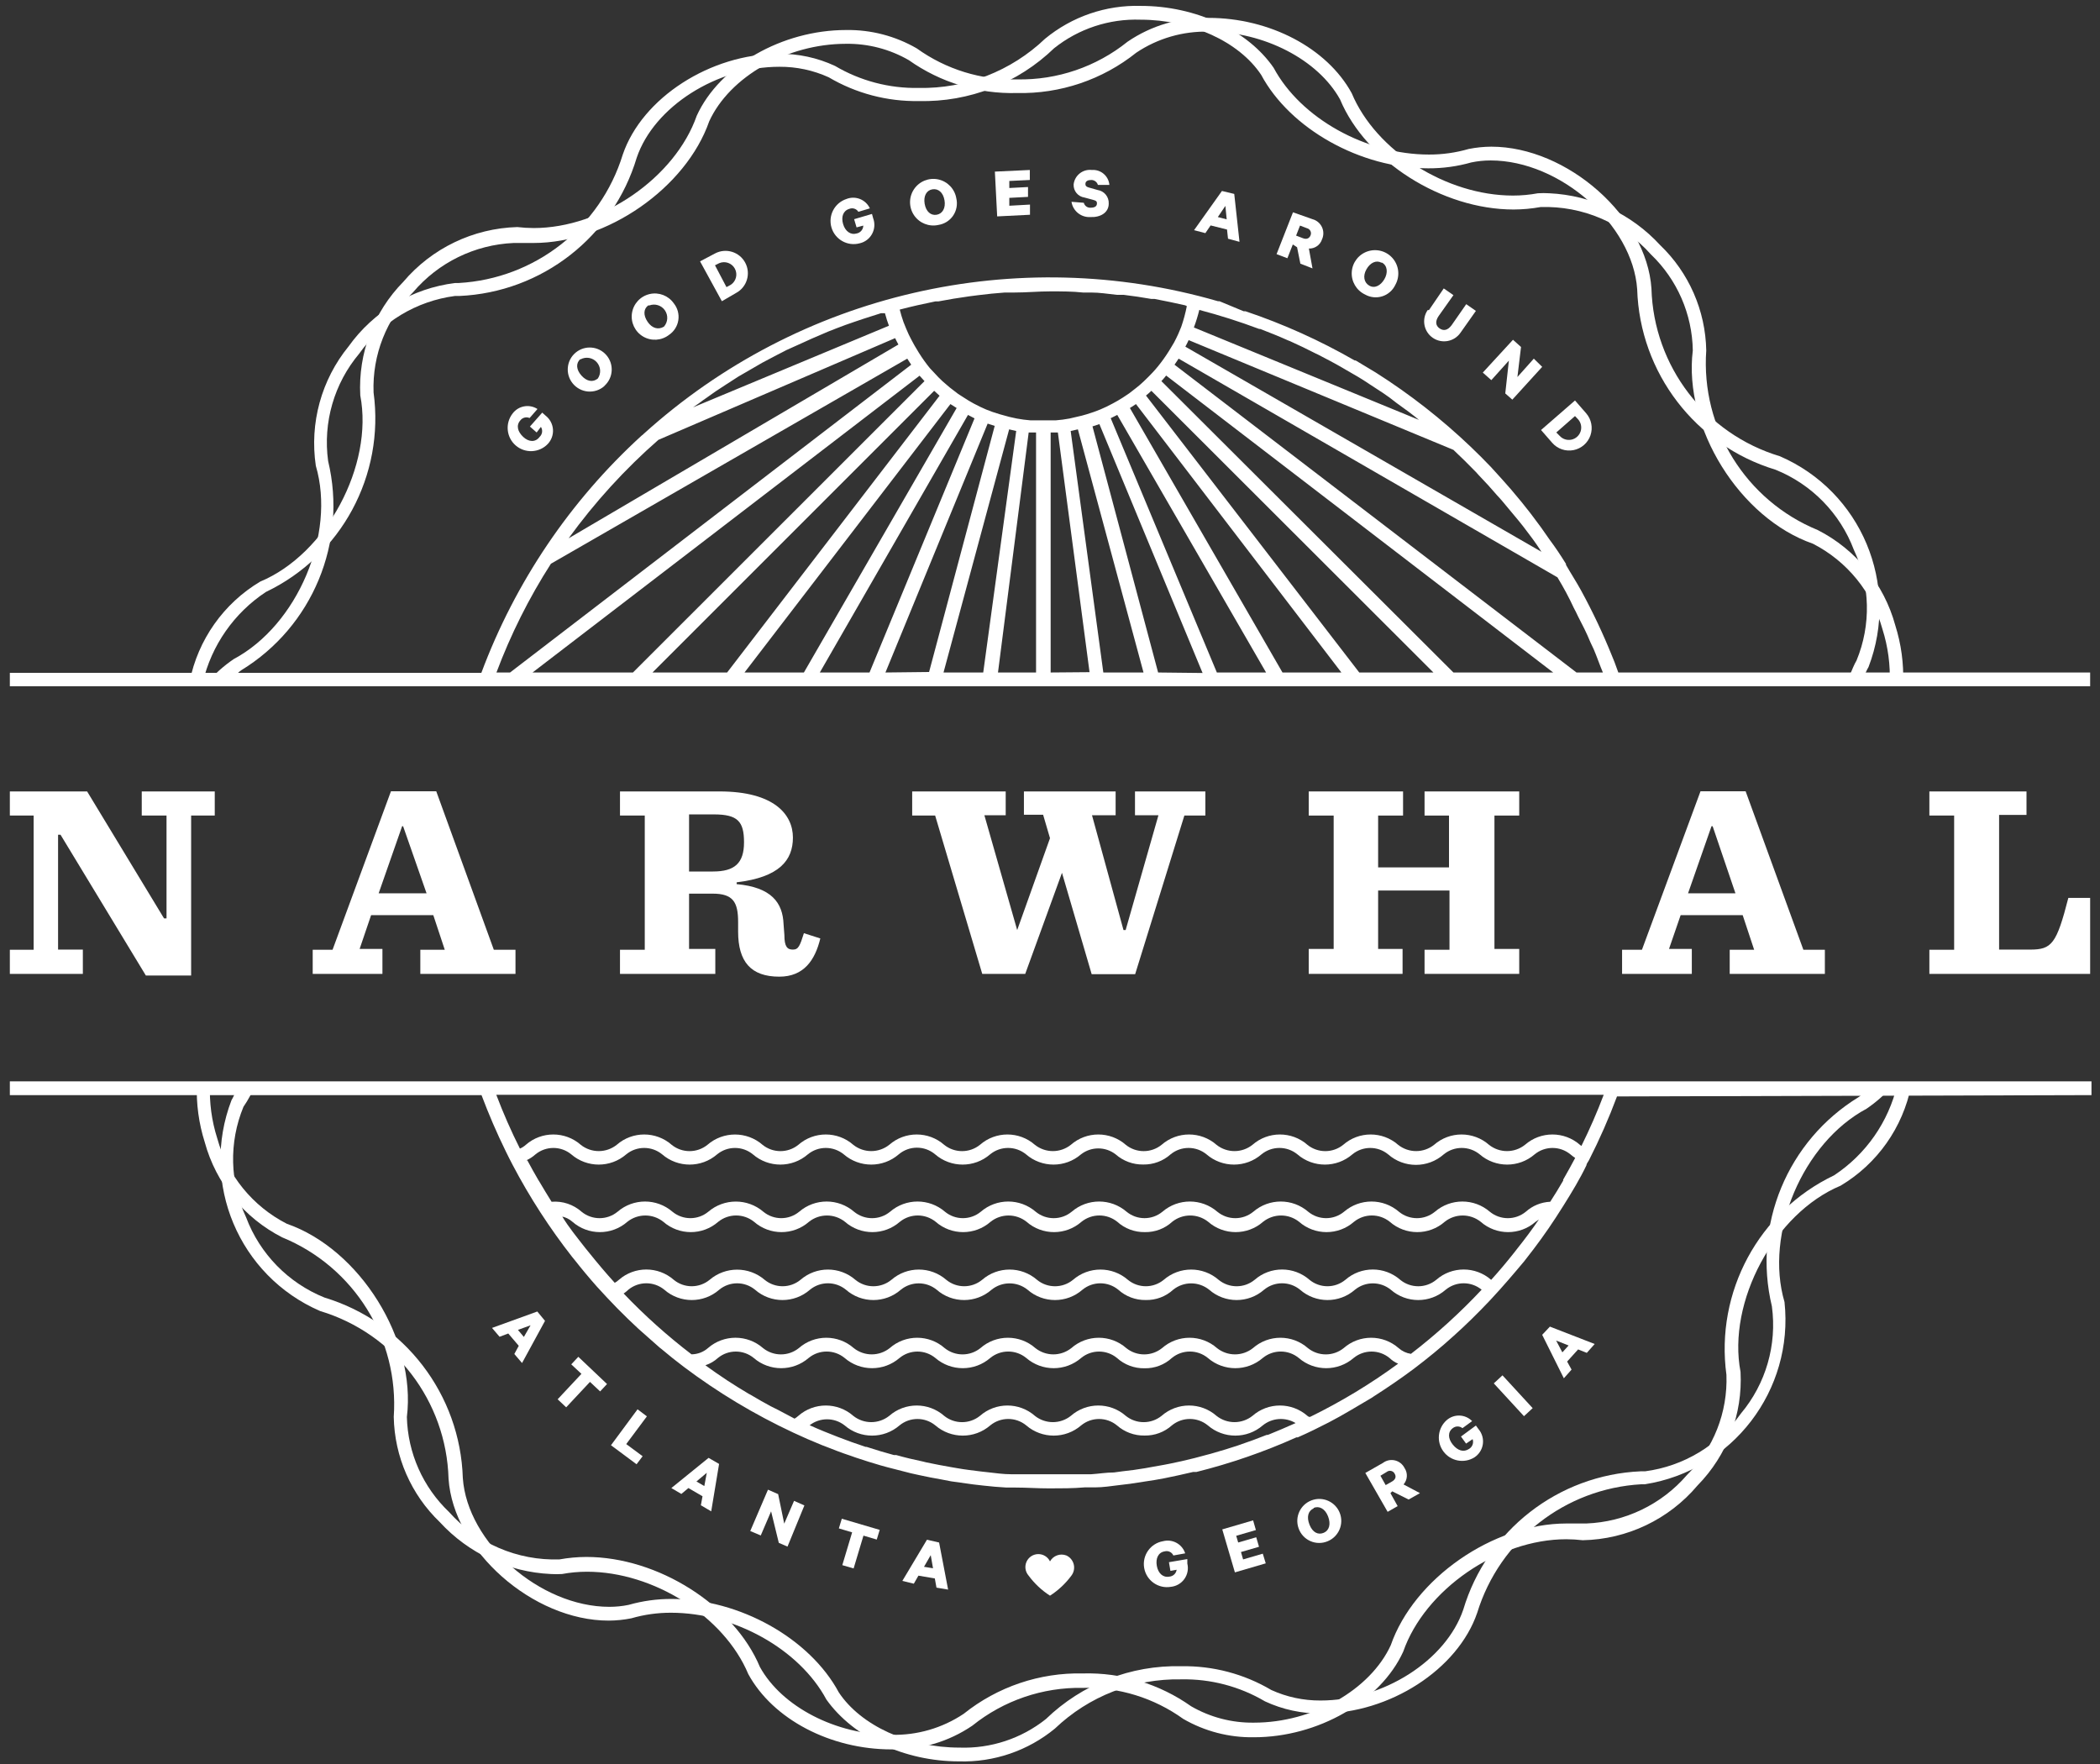<?xml version="1.0" encoding="UTF-8"?>
<svg width="200px" height="168px" viewBox="0 0 200 168" version="1.1" xmlns="http://www.w3.org/2000/svg" xmlns:xlink="http://www.w3.org/1999/xlink">
    <rect x="0" y="0" width="200" height="168" fill="#333333" stroke="none"/>
    <!-- Generator: Sketch 60.1 (88133) - https://sketch.com -->
    <title>Narwhal-Seal-2@2x</title>
    <desc>Created with Sketch.</desc>
    <g id="Page-1" stroke="none" stroke-width="1" fill="none" fill-rule="evenodd">
        <g id="Narwhal-Seal-2@2x" transform="translate(0, -1)" fill="#FFFFFF" fill-rule="nonzero">
            <path d="M51.109,42.188 L50.469,41.625 L51.641,40.297 L51.953,40.578 C52.366,40.895 52.624,41.373 52.663,41.892 C52.702,42.411 52.517,42.922 52.156,43.297 C51.335,44.139 50,44.194 49.112,43.423 C48.224,42.651 48.093,41.321 48.812,40.391 C49.365,39.642 50.404,39.45 51.188,39.953 L50.438,40.812 C50.122,40.672 49.752,40.769 49.547,41.047 C49.141,41.516 49.297,42.109 49.828,42.609 C50.359,43.109 51,43.141 51.391,42.609 C51.657,42.364 51.71,41.962 51.516,41.656 L51.109,42.188 Z" id="Path"></path>
            <path d="M57.562,37.766 C57.132,38.148 56.563,38.336 55.99,38.286 C55.416,38.235 54.889,37.951 54.531,37.5 C53.818,36.609 53.949,35.311 54.826,34.581 C55.704,33.851 57.004,33.958 57.75,34.822 C58.496,35.686 58.412,36.988 57.562,37.75 L57.562,37.766 Z M55.266,35.203 C54.828,35.594 54.875,36.203 55.375,36.766 C55.875,37.328 56.469,37.438 56.938,37.047 C57.264,36.566 57.22,35.924 56.832,35.492 C56.443,35.059 55.81,34.946 55.297,35.219 L55.266,35.203 Z" id="Shape"></path>
            <path d="M63.719,32.891 C63.007,33.444 62.03,33.509 61.252,33.053 C60.475,32.598 60.053,31.714 60.187,30.823 C60.322,29.932 60.986,29.212 61.864,29.007 C62.741,28.801 63.656,29.152 64.172,29.891 C64.533,30.34 64.689,30.92 64.603,31.49 C64.517,32.06 64.196,32.568 63.719,32.891 L63.719,32.891 Z M61.75,30.078 C61.281,30.406 61.25,31.016 61.672,31.641 C62.094,32.266 62.688,32.438 63.234,32.109 C63.618,31.672 63.654,31.028 63.321,30.551 C62.988,30.073 62.372,29.885 61.828,30.094 L61.75,30.078 Z" id="Shape"></path>
            <path d="M66.672,25.891 L68.094,25.141 C69.134,24.588 70.424,24.984 70.977,26.023 C71.529,27.063 71.134,28.354 70.094,28.906 L68.75,29.688 L66.672,25.891 Z M69.594,28.125 C70.103,27.794 70.275,27.13 69.991,26.593 C69.706,26.057 69.059,25.827 68.5,26.062 L68.094,26.266 L69.188,28.344 L69.594,28.125 Z" id="Shape"></path>
            <path d="M81.578,22.656 L81.344,21.875 L83.047,21.375 L83.156,21.781 C83.341,22.268 83.306,22.81 83.06,23.269 C82.815,23.727 82.382,24.057 81.875,24.172 C80.724,24.482 79.534,23.82 79.191,22.678 C78.849,21.535 79.477,20.328 80.609,19.953 C81.473,19.61 82.453,20.001 82.844,20.844 L81.75,21.172 C81.57,20.882 81.207,20.763 80.891,20.891 C80.297,21.062 80.094,21.656 80.297,22.344 C80.5,23.031 81.016,23.406 81.594,23.234 C81.952,23.161 82.212,22.85 82.219,22.484 L81.578,22.656 Z" id="Path"></path>
            <path d="M89.375,22.422 C88.489,22.621 87.571,22.259 87.058,21.509 C86.545,20.759 86.542,19.772 87.049,19.018 C87.556,18.265 88.471,17.896 89.359,18.088 C90.247,18.281 90.928,18.995 91.078,19.891 C91.211,20.454 91.103,21.048 90.78,21.529 C90.457,22.009 89.947,22.333 89.375,22.422 Z M88.797,19.031 C88.234,19.125 87.938,19.672 88.062,20.406 C88.188,21.141 88.641,21.547 89.203,21.453 C89.766,21.359 90.078,20.812 89.953,20.078 C89.828,19.344 89.375,18.938 88.797,19.031 Z" id="Shape"></path>
            <polygon id="Path" points="98.078 17.188 98.078 18.141 96.125 18.234 96.125 18.906 97.906 18.812 97.906 19.75 96.125 19.844 96.125 20.594 98.094 20.484 98.094 21.453 94.969 21.609 94.75 17.344"></polygon>
            <path d="M103.219,20.312 C103.294,20.608 103.571,20.806 103.875,20.781 C104.219,20.781 104.453,20.672 104.469,20.406 C104.484,20.141 104.359,20.109 104.094,20.031 L103.281,19.812 C102.666,19.725 102.22,19.183 102.25,18.562 C102.297,18.15 102.506,17.773 102.832,17.515 C103.157,17.257 103.572,17.139 103.984,17.188 C104.837,17.124 105.582,17.758 105.656,18.609 L104.562,18.609 C104.48,18.333 104.226,18.142 103.938,18.141 C103.609,18.141 103.391,18.25 103.375,18.484 C103.359,18.719 103.484,18.797 103.703,18.859 L104.531,19.094 C105.166,19.189 105.625,19.75 105.594,20.391 C105.594,21.266 104.781,21.719 103.844,21.672 C102.96,21.723 102.182,21.094 102.047,20.219 L103.219,20.312 Z" id="Path"></path>
            <path d="M117.547,19.469 L118.047,24.031 L116.953,23.734 L116.859,22.859 L115.297,22.469 L114.797,23.203 L113.719,22.922 L116.375,19.188 L117.547,19.469 Z M115.984,21.672 L116.828,21.891 L116.703,20.609 L115.984,21.672 Z" id="Shape"></path>
            <path d="M123.125,24.281 L122.609,25.594 L121.578,25.203 L123.141,21.219 L125,21.875 C125.396,21.981 125.725,22.255 125.899,22.626 C126.074,22.996 126.077,23.424 125.906,23.797 C125.732,24.335 125.222,24.692 124.656,24.672 L125,26.562 L123.844,26.109 L123.531,24.547 L123.125,24.281 Z M123.438,23.438 L124.094,23.688 C124.453,23.828 124.703,23.688 124.812,23.422 C124.872,23.286 124.868,23.13 124.802,22.998 C124.735,22.865 124.613,22.768 124.469,22.734 L123.812,22.484 L123.438,23.438 Z" id="Shape"></path>
            <path d="M130,29.047 C129.178,28.656 128.678,27.802 128.74,26.893 C128.801,25.985 129.412,25.206 130.279,24.93 C131.147,24.653 132.095,24.934 132.671,25.639 C133.248,26.344 133.335,27.33 132.891,28.125 C132.647,28.648 132.197,29.045 131.647,29.22 C131.098,29.395 130.501,29.332 130,29.047 L130,29.047 Z M131.562,26.016 C131.062,25.75 130.5,26.016 130.141,26.641 C129.781,27.266 129.891,27.906 130.406,28.203 C130.922,28.5 131.484,28.203 131.844,27.594 C132.203,26.984 132.141,26.297 131.625,26.016 L131.562,26.016 Z" id="Shape"></path>
            <path d="M136.094,30.531 L137.5,28.469 L138.422,29.109 L137.016,31.094 C136.672,31.594 136.719,32.016 137.109,32.281 C137.5,32.547 137.891,32.453 138.25,31.969 L139.641,29.969 L140.562,30.609 L139.094,32.688 C138.498,33.55 137.316,33.767 136.453,33.172 C135.59,32.576 135.373,31.394 135.969,30.531 L136.094,30.531 Z" id="Path"></path>
            <polygon id="Path" points="144.031 39.062 143.359 38.469 143.703 35.344 142.031 37.203 141.219 36.484 144.094 33.359 144.859 34.047 144.516 36.906 146.078 35.156 146.875 35.938"></polygon>
            <path d="M150,39.141 L151.062,40.359 C151.565,40.937 151.721,41.739 151.472,42.463 C151.223,43.187 150.606,43.723 149.855,43.869 C149.103,44.015 148.331,43.75 147.828,43.172 L146.766,41.953 L150,39.141 Z M148.531,42.5 C148.81,42.815 149.237,42.958 149.649,42.874 C150.062,42.79 150.398,42.492 150.532,42.093 C150.666,41.693 150.576,41.253 150.297,40.938 L150,40.625 L148.219,42.188 L148.531,42.5 Z" id="Shape"></path>
            <path d="M51.906,126.797 L49.719,130.812 L48.984,129.953 L49.406,129.172 L48.406,128 L47.578,128.312 L46.859,127.469 L51.172,125.906 L51.906,126.797 Z M49.328,127.656 L49.891,128.328 L50.531,127.219 L49.328,127.656 Z" id="Shape"></path>
            <polygon id="Path" points="55.078 130.219 57.812 132.812 57.156 133.516 56.188 132.609 53.922 135.031 53.109 134.266 55.375 131.844 54.406 130.938"></polygon>
            <polygon id="Path" points="60.719 135.219 61.609 135.891 59.641 138.531 61.203 139.688 60.625 140.453 58.188 138.641"></polygon>
            <path d="M68.484,140.422 L67.734,144.938 L66.75,144.359 L66.906,143.5 L65.562,142.719 L64.891,143.281 L63.938,142.719 L67.484,139.844 L68.484,140.422 Z M66.328,142.094 L67.078,142.531 L67.312,141.266 L66.328,142.094 Z" id="Shape"></path>
            <polygon id="Path" points="75 148.297 74.172 147.938 73.438 144.938 72.453 147.234 71.453 146.812 73.141 142.875 74.109 143.297 74.688 146.109 75.625 143.938 76.609 144.375"></polygon>
            <polygon id="Path" points="80.172 145.641 83.781 146.703 83.5 147.625 82.234 147.25 81.297 150.375 80.219 150.062 81.156 146.938 79.891 146.562"></polygon>
            <path d="M89.438,147.906 L90.297,152.391 L89.188,152.203 L89.031,151.328 L87.469,151.062 L87.031,151.828 L85.938,151.562 L88.281,147.641 L89.438,147.906 Z M88,150.219 L88.859,150.359 L88.641,149.109 L88,150.219 Z" id="Shape"></path>
            <path d="M111.469,150.609 L111.328,149.781 L113.078,149.484 L113.078,149.906 C113.203,150.412 113.103,150.946 112.803,151.372 C112.503,151.798 112.034,152.072 111.516,152.125 C110.316,152.332 109.176,151.528 108.969,150.328 C108.762,149.129 109.566,147.988 110.766,147.781 C111.664,147.546 112.59,148.053 112.875,148.938 L111.75,149.141 C111.608,148.824 111.256,148.658 110.922,148.75 C110.312,148.844 110.047,149.422 110.172,150.125 C110.297,150.828 110.75,151.266 111.359,151.156 C111.719,151.13 112.012,150.857 112.062,150.5 L111.469,150.609 Z" id="Path"></path>
            <polygon id="Path" points="119.344 145.797 119.609 146.719 117.734 147.266 117.922 147.906 119.641 147.406 119.906 148.312 118.188 148.812 118.391 149.516 120.266 148.969 120.547 149.891 117.609 150.75 116.406 146.656"></polygon>
            <path d="M126.453,147.781 C125.922,148.008 125.321,148.004 124.794,147.77 C124.266,147.536 123.86,147.093 123.672,146.547 C123.292,145.471 123.843,144.289 124.912,143.889 C125.98,143.488 127.173,144.018 127.593,145.078 C128.013,146.139 127.506,147.341 126.453,147.781 Z M125.109,144.656 C124.578,144.891 124.422,145.484 124.719,146.219 C125.016,146.953 125.531,147.203 126.062,146.984 C126.594,146.766 126.766,146.156 126.484,145.422 C126.203,144.688 125.641,144.391 125.109,144.609 L125.109,144.656 Z" id="Shape"></path>
            <path d="M132.422,143.203 L133.109,144.438 L132.156,144.984 L130.031,141.281 L131.703,140.328 C132.03,140.081 132.449,139.991 132.848,140.085 C133.247,140.179 133.583,140.445 133.766,140.812 C134.093,141.294 134.055,141.936 133.672,142.375 L135.234,143.203 L134.156,143.812 L132.594,143.031 L132.422,143.203 Z M131.969,142.438 L132.578,142.094 C132.922,141.891 132.984,141.625 132.828,141.359 C132.762,141.221 132.636,141.122 132.487,141.088 C132.338,141.054 132.181,141.091 132.062,141.188 L131.469,141.547 L131.969,142.438 Z" id="Shape"></path>
            <path d="M139.625,138.484 L139.141,137.812 L140.562,136.766 L140.812,137.109 C141.148,137.506 141.297,138.027 141.223,138.541 C141.148,139.055 140.856,139.512 140.422,139.797 C139.442,140.406 138.16,140.163 137.471,139.237 C136.782,138.312 136.917,137.014 137.781,136.25 C138.486,135.635 139.548,135.676 140.203,136.344 L139.281,137.016 C139.012,136.799 138.628,136.799 138.359,137.016 C137.875,137.375 137.891,138 138.359,138.578 C138.828,139.156 139.391,139.344 139.922,138.984 C140.234,138.792 140.37,138.409 140.25,138.062 L139.625,138.484 Z" id="Path"></path>
            <polygon id="Path" points="145.969 135.109 145.141 135.875 142.266 132.75 143.094 131.984"></polygon>
            <path d="M147.609,127.344 L151.875,129 L151.125,129.844 L150.297,129.516 L149.25,130.672 L149.672,131.438 L148.938,132.266 L146.875,128.125 L147.609,127.344 Z M148.797,129.797 L149.391,129.141 L148.203,128.672 L148.797,129.797 Z" id="Shape"></path>
            <path d="M101.562,149.141 C100.974,148.912 100.308,149.152 100,149.703 C99.79,149.273 99.351,149.002 98.872,149.009 C98.393,149.016 97.962,149.299 97.765,149.736 C97.568,150.172 97.641,150.683 97.953,151.047 C98.512,151.807 99.206,152.459 100,152.969 C100.794,152.459 101.488,151.807 102.047,151.047 C102.275,150.741 102.353,150.348 102.259,149.978 C102.165,149.608 101.909,149.3 101.562,149.141 L101.562,149.141 Z" id="Path"></path>
            <path d="M19.312,66 C20.142,62.462 22.294,59.376 25.328,57.375 C32.508,53.939 36.65,46.262 35.578,38.375 C35.445,34.806 36.81,31.345 39.344,28.828 C41.745,26.001 45.216,24.302 48.922,24.141 L49.141,24.141 C49.688,24.141 50.25,24.141 50.812,24.141 C57.828,24.141 65.344,18.875 67.547,12.547 C69.5,8.297 74.969,5.172 80.562,5.172 C82.667,5.14 84.741,5.68 86.562,6.734 C89.567,8.861 93.18,9.958 96.859,9.859 C100.98,9.952 105.001,8.591 108.219,6.016 C110.258,4.65 112.671,3.952 115.125,4.016 C120.391,4.016 125.531,6.688 127.625,10.469 C130.078,16.344 137.328,20.953 144.156,20.953 C145.016,20.95 145.873,20.871 146.719,20.719 C150.721,20.588 154.573,22.243 157.234,25.234 C159.73,27.626 161.165,30.918 161.219,34.375 C160.312,41.734 165.688,50.359 172.656,52.781 C175.909,54.445 178.313,57.399 179.281,60.922 C179.811,62.587 180.044,64.332 179.969,66.078 L181.25,66.078 C181.32,64.205 181.066,62.334 180.5,60.547 C179.428,56.622 176.75,53.331 173.125,51.484 C166.263,48.671 161.979,41.773 162.5,34.375 C162.429,30.58 160.849,26.97 158.109,24.344 C155.377,21.369 151.581,19.595 147.547,19.406 C147.188,19.385 146.828,19.385 146.469,19.406 C145.685,19.552 144.89,19.625 144.094,19.625 C137.75,19.625 131.031,15.375 128.734,9.875 C126.391,5.578 120.922,2.703 115.094,2.703 C112.352,2.632 109.657,3.424 107.391,4.969 C104.415,7.362 100.693,8.634 96.875,8.562 C93.451,8.646 90.093,7.609 87.312,5.609 C85.268,4.426 82.94,3.821 80.578,3.859 C74.5,3.859 68.531,7.266 66.359,12.016 C64.297,17.922 57.328,22.719 50.828,22.719 C50.306,22.717 49.784,22.685 49.266,22.625 C45.069,22.743 41.121,24.641 38.406,27.844 C35.585,30.714 34.1,34.637 34.312,38.656 C35.594,45.328 31.078,53.766 24.781,56.391 C21.297,58.469 18.855,61.927 18.062,65.906 C18.062,66 18.062,66 18.062,66 L19.312,66 Z" id="Path"></path>
            <path d="M180.688,104.312 C179.858,107.851 177.706,110.937 174.672,112.938 C167.492,116.373 163.35,124.05 164.422,131.938 C164.555,135.506 163.19,138.968 160.656,141.484 C158.241,144.283 154.772,145.952 151.078,146.094 L150.859,146.094 C150.312,146.094 149.75,146.094 149.188,146.094 C142.172,146.094 134.656,151.359 132.453,157.688 C130.5,161.938 125.031,165.062 119.438,165.062 C117.333,165.094 115.259,164.554 113.438,163.5 C110.433,161.373 106.82,160.277 103.141,160.375 C99.02,160.282 94.999,161.643 91.781,164.219 C89.742,165.584 87.329,166.283 84.875,166.219 C79.609,166.219 74.469,163.547 72.375,159.766 C69.922,153.891 62.672,149.281 55.844,149.281 C54.984,149.284 54.127,149.363 53.281,149.516 C49.279,149.646 45.427,147.992 42.766,145 C40.281,142.636 38.836,139.382 38.75,135.953 C39.656,128.594 34.281,119.969 27.312,117.547 C24.059,115.883 21.655,112.929 20.688,109.406 C20.158,107.741 19.925,105.996 20,104.25 L18.75,104.25 C18.68,106.123 18.934,107.994 19.5,109.781 C20.572,113.706 23.25,116.997 26.875,118.844 C33.731,121.655 38.014,128.545 37.5,135.938 C37.571,139.732 39.151,143.342 41.891,145.969 C44.623,148.943 48.419,150.718 52.453,150.906 C52.812,150.928 53.172,150.928 53.531,150.906 C54.315,150.761 55.11,150.688 55.906,150.688 C62.25,150.688 68.969,154.938 71.266,160.438 C73.609,164.734 79.078,167.609 84.906,167.609 C87.648,167.681 90.343,166.888 92.609,165.344 C95.585,162.951 99.307,161.679 103.125,161.75 C106.549,161.666 109.907,162.703 112.688,164.703 C114.732,165.887 117.06,166.492 119.422,166.453 C125.5,166.453 131.469,163.047 133.641,158.297 C135.703,152.391 142.672,147.594 149.172,147.594 C149.694,147.596 150.216,147.627 150.734,147.688 C154.962,147.605 158.948,145.703 161.672,142.469 C164.493,139.598 165.978,135.675 165.766,131.656 C164.484,124.984 169,116.547 175.297,113.922 C178.782,111.843 181.223,108.386 182.016,104.406 C182.016,104.312 182.016,104.312 182.016,104.312 L180.688,104.312 Z" id="Path"></path>
            <path d="M178.578,104.312 C178.094,104.312 177.578,105.109 177.016,105.484 C170.235,109.633 166.898,117.676 168.75,125.406 C169.252,129.077 168.179,132.788 165.797,135.625 C163.653,138.649 160.347,140.642 156.672,141.125 L156.25,141.125 C148.39,141.474 141.613,146.759 139.359,154.297 C137.703,159.156 131.734,162.953 125.766,162.953 C124.149,162.963 122.55,162.622 121.078,161.953 C118.483,160.419 115.514,159.635 112.5,159.688 C107.703,159.571 103.059,161.384 99.609,164.719 C97.277,166.579 94.356,167.543 91.375,167.438 C86.578,167.438 82,165.359 79.891,162.188 C77.125,157.031 70.422,153.281 63.969,153.281 C62.585,153.276 61.206,153.465 59.875,153.844 C59.269,153.97 58.651,154.032 58.031,154.031 C51.406,154.031 44.5,147.922 44.078,141.766 C43.83,133.804 38.53,126.888 30.906,124.578 C27.457,123.189 24.748,120.418 23.438,116.938 C21.878,113.618 21.787,109.796 23.188,106.406 C23.639,105.752 24.017,105.05 24.312,104.312 L22.875,104.312 C22.641,104.312 22.375,105.25 22.047,105.781 C19.025,113.654 22.746,122.509 30.484,125.859 C37.577,127.991 42.507,134.425 42.719,141.828 C43.172,148.656 50.734,155.344 57.969,155.344 C58.693,155.34 59.415,155.267 60.125,155.125 C61.354,154.768 62.627,154.59 63.906,154.594 C69.906,154.594 76.125,158.047 78.703,162.859 C81.25,166.438 86.125,168.75 91.344,168.75 L91.344,168.75 C94.663,168.847 97.906,167.737 100.469,165.625 C103.704,162.537 108.028,160.852 112.5,160.938 C115.299,160.884 118.058,161.609 120.469,163.031 C122.151,163.816 123.988,164.212 125.844,164.188 C132.328,164.188 138.844,160 140.688,154.594 C142.826,147.65 149.058,142.769 156.312,142.359 L156.656,142.359 C165.007,141.042 170.856,133.406 169.953,125 C168.031,118.484 171.703,109.828 177.766,106.594 C178.715,105.948 179.577,105.181 180.328,104.312 L178.578,104.312 Z" id="Path"></path>
            <path d="M21.422,66 C21.906,66 22.422,65.203 22.984,64.828 C29.765,60.68 33.102,52.636 31.25,44.906 C30.748,41.236 31.821,37.524 34.203,34.688 C36.347,31.664 39.653,29.671 43.328,29.188 L43.75,29.188 C51.61,28.839 58.387,23.553 60.641,16.016 C62.297,11.156 68.266,7.359 74.234,7.359 C75.851,7.35 77.45,7.691 78.922,8.359 C81.518,9.891 84.486,10.675 87.5,10.625 C92.297,10.741 96.941,8.929 100.391,5.594 C102.723,3.734 105.644,2.77 108.625,2.875 C113.422,2.875 118,4.953 120.109,8.125 C122.875,13.281 129.578,17.031 136.031,17.031 C137.415,17.037 138.794,16.848 140.125,16.469 C140.731,16.343 141.349,16.28 141.969,16.281 C148.594,16.281 155.5,22.391 155.922,28.547 C156.17,36.509 161.47,43.425 169.094,45.734 C172.543,47.123 175.252,49.895 176.562,53.375 C178.122,56.694 178.213,60.517 176.812,63.906 C176.375,64.625 176,66 175.688,66 L177.125,66 C177.359,66 177.625,65.062 177.953,64.531 C180.975,56.659 177.254,47.804 169.516,44.453 C162.423,42.322 157.493,35.887 157.281,28.484 C156.828,21.656 149.266,14.969 142.031,14.969 C141.307,14.973 140.585,15.046 139.875,15.188 C138.646,15.544 137.373,15.723 136.094,15.719 C130.094,15.719 123.875,12.266 121.297,7.453 C118.828,3.875 113.875,1.562 108.656,1.562 C105.337,1.465 102.094,2.576 99.531,4.688 C96.296,7.776 91.972,9.461 87.5,9.375 C84.701,9.429 81.942,8.704 79.531,7.281 C77.849,6.496 76.012,6.101 74.156,6.125 C67.672,6.125 61.156,10.312 59.312,15.719 C57.174,22.663 50.942,27.543 43.688,27.953 L43.344,27.953 C39.268,28.456 35.59,30.644 33.203,33.984 C30.607,37.167 29.473,41.297 30.078,45.359 C32,51.875 28.328,60.531 22.266,63.766 C21.316,64.411 20.454,65.178 19.703,66.047 L21.422,66 Z" id="Path"></path>
            <path d="M47.281,65.047 C48.64,61.42 50.378,57.948 52.469,54.688 L86.406,35.156 L86.781,35.734 L48.578,65.047 L47.281,65.047 Z M50.719,65.047 L87.578,36.781 L88.047,37.297 L60.281,65.047 L50.719,65.047 Z M62.141,65.047 L88.969,38.219 L89.484,38.688 L69.25,65.047 L62.141,65.047 Z M70.906,65.047 L90.516,39.484 L91.109,39.859 L76.562,65.047 L70.906,65.047 Z M78.078,65.047 L92.188,40.516 L92.812,40.844 L82.812,65.047 L78.078,65.047 Z M84.328,65.047 L94.062,41.344 L94.734,41.562 L88.484,65 L84.328,65.047 Z M89.859,65.047 L96.109,41.891 L96.781,42.047 L93.641,65.047 L89.859,65.047 Z M95.047,65.047 L97.969,42.188 L98.672,42.188 L98.672,65.047 L95.047,65.047 Z M100.062,65.047 L100.062,42.188 L100.75,42.188 L103.766,65.016 L100.062,65.047 Z M105.078,65.047 L101.969,42.047 L102.656,41.891 L108.906,65.047 L105.078,65.047 Z M110.297,65.047 L104.047,41.609 L104.703,41.391 L114.531,65.094 L110.297,65.047 Z M115.891,65.047 L105.781,40.828 L106.406,40.516 L120.578,65.047 L115.891,65.047 Z M122.141,65.047 L107.609,39.859 L108.188,39.484 L127.75,65.047 L122.141,65.047 Z M129.453,65.047 L109.141,38.672 C109.312,38.531 109.5,38.375 109.656,38.219 L136.516,65.047 L129.453,65.047 Z M138.422,65.047 L110.609,37.297 C110.766,37.125 110.922,36.953 111.062,36.766 L147.922,65.047 L138.422,65.047 Z M150.141,65.047 L111.859,35.734 L112.25,35.156 L148.328,55.984 L148.328,55.984 C148.906,56.938 149.438,57.922 149.891,58.906 C150.031,59.156 150.156,59.422 150.281,59.688 C150.703,60.5 151.094,61.25 151.469,62.172 L151.781,62.828 C152.094,63.562 152.375,64.391 152.656,65.047 L150.141,65.047 Z M146.875,53.594 L112.891,34.016 C113,33.812 113.109,33.609 113.203,33.391 L138.422,43.844 L138.422,43.844 C139.156,44.531 139.859,45.234 140.562,45.953 L140.844,46.266 C141.438,46.875 142.016,47.516 142.578,48.172 C142.734,48.328 142.875,48.5 143.031,48.672 C143.552,49.286 144.073,49.911 144.594,50.547 L145.047,51.109 C145.656,51.906 146.25,52.672 146.812,53.562 L146.812,53.562 M135.312,41.062 L113.703,32.188 C113.908,31.641 114.08,31.083 114.219,30.516 C116.149,31.023 118.053,31.628 119.922,32.328 L120.016,32.328 C120.906,32.672 121.781,33.016 122.641,33.406 L122.844,33.484 C123.677,33.859 124.49,34.25 125.281,34.656 L125.547,34.781 C126.328,35.188 127.109,35.594 127.859,36.031 L128.125,36.188 C128.891,36.625 129.688,37.078 130.391,37.562 L130.609,37.703 C131.375,38.203 132.172,38.703 132.859,39.266 L133,39.375 C133.766,39.922 134.562,40.5 135.266,41.094 L135.266,41.094 M113.031,30.156 C112.9,30.824 112.722,31.482 112.5,32.125 L112.219,32.797 C112.094,33.078 111.953,33.359 111.812,33.625 L111.531,34.094 C111.243,34.587 110.924,35.061 110.578,35.516 L110.297,35.875 C110.125,36.094 109.938,36.297 109.75,36.5 C109.562,36.703 109.219,37.047 108.938,37.312 C108.656,37.578 108.438,37.766 108.156,37.984 L107.531,38.469 L106.922,38.875 C106.625,39.062 106.312,39.25 105.984,39.422 L105.375,39.734 L105.375,39.734 C104.984,39.924 104.582,40.091 104.172,40.234 L104.172,40.234 L103.5,40.453 C103.203,40.547 102.891,40.625 102.594,40.688 L101.859,40.859 L101.859,40.859 C101.431,40.941 100.998,40.998 100.562,41.031 L100.562,41.031 L100.031,41.031 L100.031,41.031 L99.375,41.031 L98.719,41.031 L98.125,41.031 C97.69,40.997 97.257,40.94 96.828,40.859 L96.828,40.859 L96.125,40.703 L95.219,40.453 L94.531,40.234 L94.531,40.234 C94.12,40.093 93.718,39.926 93.328,39.734 L93.328,39.734 L92.719,39.422 C92.406,39.25 92.109,39.078 91.812,38.875 L91.25,38.516 L90.438,37.891 L89.75,37.297 C89.484,37.047 89.234,36.797 89,36.531 C88.766,36.266 88.641,36.172 88.484,35.969 C88.423,35.899 88.366,35.826 88.312,35.75 C87.93,35.253 87.58,34.731 87.266,34.188 C87.156,34.016 87.062,33.844 86.969,33.672 C86.875,33.5 86.672,33.125 86.547,32.859 C86.422,32.594 86.203,32.078 86.047,31.672 L86.047,31.672 C85.906,31.281 85.797,30.891 85.688,30.484 C86.812,30.188 87.938,29.938 89.094,29.703 L89.375,29.703 C90.344,29.516 91.328,29.359 92.328,29.219 L93.188,29.109 C94.016,29 94.859,28.922 95.703,28.859 L96.641,28.859 C97.766,28.859 98.891,28.75 100.016,28.75 C101.141,28.75 102.141,28.75 103.141,28.859 L103.906,28.859 C104.734,28.859 105.469,28.984 106.359,29.078 L106.875,29.078 L107,29.078 C107.891,29.188 108.766,29.312 109.641,29.469 L109.641,29.469 L109.953,29.469 C110.938,29.656 111.906,29.859 112.875,30.078 L112.875,30.078 M85.25,33.203 C85.344,33.406 85.453,33.609 85.562,33.812 L54.156,52.266 C56.644,48.83 59.511,45.685 62.703,42.891 L62.703,42.891 L85.25,33.203 Z M84.75,31.984 L66,39.797 L66,39.797 L66.547,39.422 C66.797,39.219 67.062,39.047 67.328,38.859 L68.141,38.281 L69.141,37.625 L70.328,36.859 L71.516,36.172 L72.594,35.547 L73.953,34.828 L74.625,34.484 L74.891,34.344 L76.453,33.641 L77.312,33.25 L78.875,32.578 L79.672,32.266 C80.234,32.047 80.797,31.844 81.359,31.656 L82.141,31.391 L83.906,30.828 L84.031,30.828 L84.281,30.828 C84.398,31.273 84.539,31.711 84.703,32.141 M0.938,66.359 L199.062,66.359 L199.062,65.047 L154.125,65.047 L153.766,64.062 L153.766,64.062 L153.531,63.484 L153.531,63.484 C152.67,61.345 151.684,59.258 150.578,57.234 L150.578,57.234 L150.578,57.234 C150.125,56.406 149.641,55.672 149.141,54.797 L149.141,54.797 L149.141,54.703 C148.656,53.922 148.141,53.141 147.578,52.391 L147.578,52.391 C147.047,51.609 146.484,50.828 145.906,50.078 L145.906,50.078 L145.703,49.812 L145.703,49.812 C145.172,49.125 144.625,48.453 144.062,47.797 L143.906,47.609 L143.906,47.609 C143.328,46.953 142.75,46.297 142.156,45.656 L142.156,45.656 L142.016,45.5 L142.016,45.5 C141.391,44.844 140.734,44.188 140.078,43.562 L140.078,43.562 L140.078,43.562 C137.302,40.912 134.272,38.541 131.031,36.484 L131.031,36.484 L129.109,35.328 L129.016,35.328 C125.71,33.427 122.224,31.857 118.609,30.641 L118.438,30.641 L116.141,29.688 L116,29.688 C96.815,24.14 76.125,28.917 61.312,42.312 C61.252,42.378 61.184,42.436 61.109,42.484 C54.3,48.698 49.068,56.442 45.844,65.078 L0.938,65.078 L0.938,66.359 Z M47.266,105.266 L152.734,105.266 C152.109,106.922 151.391,108.562 150.609,110.141 L150.609,110.141 L150.469,110.031 C148.971,108.718 146.732,108.718 145.234,110.031 C144.233,110.827 142.814,110.827 141.812,110.031 C140.315,108.718 138.076,108.718 136.578,110.031 C135.576,110.827 134.158,110.827 133.156,110.031 C131.659,108.718 129.419,108.718 127.922,110.031 C126.927,110.831 125.51,110.831 124.516,110.031 C123.018,108.718 120.779,108.718 119.281,110.031 C118.28,110.827 116.861,110.827 115.859,110.031 C114.362,108.718 112.123,108.718 110.625,110.031 C109.63,110.831 108.213,110.831 107.219,110.031 C105.721,108.718 103.482,108.718 101.984,110.031 C100.983,110.827 99.564,110.827 98.562,110.031 C97.065,108.718 94.826,108.718 93.328,110.031 C92.333,110.831 90.917,110.831 89.922,110.031 C88.424,108.718 86.185,108.718 84.688,110.031 C83.686,110.827 82.267,110.827 81.266,110.031 C79.768,108.718 77.529,108.718 76.031,110.031 C75.037,110.831 73.62,110.831 72.625,110.031 C71.12,108.722 68.88,108.722 67.375,110.031 C66.38,110.831 64.963,110.831 63.969,110.031 C62.471,108.718 60.232,108.718 58.734,110.031 C57.733,110.827 56.314,110.827 55.312,110.031 C53.815,108.718 51.576,108.718 50.078,110.031 C49.912,110.181 49.722,110.302 49.516,110.391 L49.516,110.391 C48.677,108.723 47.926,107.012 47.266,105.266 M50.109,111.516 C50.435,111.371 50.736,111.176 51,110.938 C51.99,110.126 53.416,110.126 54.406,110.938 C55.909,112.238 58.138,112.238 59.641,110.938 C60.636,110.124 62.067,110.124 63.062,110.938 C64.565,112.238 66.794,112.238 68.297,110.938 C69.287,110.126 70.713,110.126 71.703,110.938 C73.206,112.238 75.435,112.238 76.938,110.938 C77.933,110.124 79.364,110.124 80.359,110.938 C81.862,112.238 84.091,112.238 85.594,110.938 C86.595,110.091 88.061,110.091 89.062,110.938 C90.565,112.238 92.794,112.238 94.297,110.938 C95.292,110.124 96.723,110.124 97.719,110.938 C99.221,112.238 101.451,112.238 102.953,110.938 C103.923,110.184 105.28,110.184 106.25,110.938 C106.974,111.576 107.91,111.922 108.875,111.906 C109.836,111.925 110.769,111.579 111.484,110.938 C112.48,110.124 113.911,110.124 114.906,110.938 C116.409,112.238 118.638,112.238 120.141,110.938 C121.136,110.124 122.567,110.124 123.562,110.938 C125.065,112.238 127.294,112.238 128.797,110.938 C129.787,110.126 131.213,110.126 132.203,110.938 C133.716,112.274 135.987,112.274 137.5,110.938 C138.495,110.124 139.926,110.124 140.922,110.938 C142.424,112.238 144.654,112.238 146.156,110.938 C147.147,110.126 148.572,110.126 149.562,110.938 C149.707,111.061 149.858,111.175 150.016,111.281 L150.016,111.281 C149.656,111.969 149.266,112.656 148.875,113.344 C148.879,113.375 148.879,113.406 148.875,113.438 C148.484,114.125 148.062,114.797 147.641,115.453 L147.641,115.453 C146.777,115.491 145.954,115.828 145.312,116.406 C144.317,117.22 142.886,117.22 141.891,116.406 C140.388,115.106 138.159,115.106 136.656,116.406 C135.661,117.22 134.23,117.22 133.234,116.406 C131.732,115.106 129.503,115.106 128,116.406 C127.01,117.218 125.584,117.218 124.594,116.406 C123.091,115.106 120.862,115.106 119.359,116.406 C118.364,117.22 116.933,117.22 115.938,116.406 C114.435,115.106 112.206,115.106 110.703,116.406 C109.713,117.218 108.287,117.218 107.297,116.406 C105.794,115.106 103.565,115.106 102.062,116.406 C101.067,117.22 99.636,117.22 98.641,116.406 C97.138,115.106 94.909,115.106 93.406,116.406 C92.416,117.218 90.99,117.218 90,116.406 C88.497,115.106 86.268,115.106 84.766,116.406 C83.77,117.22 82.339,117.22 81.344,116.406 C79.841,115.106 77.612,115.106 76.109,116.406 C75.119,117.218 73.694,117.218 72.703,116.406 C71.193,115.111 68.963,115.111 67.453,116.406 C66.463,117.218 65.037,117.218 64.047,116.406 C62.544,115.106 60.315,115.106 58.812,116.406 C57.817,117.22 56.386,117.22 55.391,116.406 C54.608,115.711 53.575,115.366 52.531,115.453 L52.531,115.453 C52.141,114.828 51.75,114.188 51.375,113.547 L51.266,113.375 C50.906,112.75 50.547,112.125 50.219,111.5 L50.219,111.5 M53.453,116.844 C53.848,116.915 54.215,117.093 54.516,117.359 C56.013,118.673 58.252,118.673 59.75,117.359 C60.752,116.563 62.17,116.563 63.172,117.359 C64.669,118.673 66.909,118.673 68.406,117.359 C69.401,116.56 70.818,116.56 71.812,117.359 C73.31,118.673 75.549,118.673 77.047,117.359 C78.049,116.563 79.467,116.563 80.469,117.359 C81.966,118.673 84.206,118.673 85.703,117.359 C86.698,116.56 88.115,116.56 89.109,117.359 C90.607,118.673 92.846,118.673 94.344,117.359 C95.345,116.563 96.764,116.563 97.766,117.359 C99.263,118.673 101.502,118.673 103,117.359 C103.995,116.56 105.412,116.56 106.406,117.359 C107.124,118.009 108.063,118.361 109.031,118.344 C109.996,118.365 110.931,118.012 111.641,117.359 C112.642,116.563 114.061,116.563 115.062,117.359 C116.56,118.673 118.799,118.673 120.297,117.359 C121.299,116.563 122.717,116.563 123.719,117.359 C125.216,118.673 127.456,118.673 128.953,117.359 C129.948,116.56 131.365,116.56 132.359,117.359 C133.857,118.673 136.096,118.673 137.594,117.359 C138.595,116.563 140.014,116.563 141.016,117.359 C142.513,118.673 144.752,118.673 146.25,117.359 L146.562,117.141 L146.562,117.141 C145.927,118.068 145.255,118.974 144.547,119.859 L144.219,120.281 C143.516,121.172 142.781,122.047 142.016,122.891 L142.016,122.891 L142.016,122.891 C140.518,121.577 138.279,121.577 136.781,122.891 C135.786,123.704 134.355,123.704 133.359,122.891 C131.862,121.577 129.623,121.577 128.125,122.891 C127.135,123.702 125.709,123.702 124.719,122.891 C123.221,121.577 120.982,121.577 119.484,122.891 C118.489,123.704 117.058,123.704 116.062,122.891 C114.562,121.584 112.328,121.584 110.828,122.891 C109.838,123.702 108.412,123.702 107.422,122.891 C105.922,121.584 103.688,121.584 102.188,122.891 C101.192,123.704 99.761,123.704 98.766,122.891 C97.266,121.584 95.031,121.584 93.531,122.891 C92.541,123.702 91.115,123.702 90.125,122.891 C88.625,121.584 86.391,121.584 84.891,122.891 C83.895,123.704 82.464,123.704 81.469,122.891 C79.969,121.584 77.734,121.584 76.234,122.891 C75.244,123.702 73.819,123.702 72.828,122.891 C71.318,121.595 69.088,121.595 67.578,122.891 C66.588,123.702 65.162,123.702 64.172,122.891 C62.674,121.577 60.435,121.577 58.938,122.891 C58.821,123.002 58.689,123.096 58.547,123.172 L58.547,123.172 C57.703,122.25 56.906,121.297 56.125,120.328 L55.719,119.828 C54.969,118.859 54.156,117.875 53.547,116.859 L53.547,116.859 M59.469,124.141 C59.601,124.045 59.726,123.941 59.844,123.828 C60.839,123.014 62.27,123.014 63.266,123.828 C64.763,125.142 67.002,125.142 68.5,123.828 C69.49,123.017 70.916,123.017 71.906,123.828 C73.404,125.142 75.643,125.142 77.141,123.828 C78.136,123.014 79.567,123.014 80.562,123.828 C82.06,125.142 84.299,125.142 85.797,123.828 C86.789,123.023 88.211,123.023 89.203,123.828 C90.701,125.142 92.94,125.142 94.438,123.828 C95.437,123.026 96.86,123.026 97.859,123.828 C99.357,125.142 101.596,125.142 103.094,123.828 C104.084,123.017 105.51,123.017 106.5,123.828 C107.218,124.478 108.157,124.83 109.125,124.812 C110.089,124.834 111.024,124.481 111.734,123.828 C112.734,123.026 114.157,123.026 115.156,123.828 C116.654,125.142 118.893,125.142 120.391,123.828 C121.386,123.014 122.817,123.014 123.812,123.828 C125.31,125.142 127.549,125.142 129.047,123.828 C130.039,123.023 131.461,123.023 132.453,123.828 C133.951,125.142 136.19,125.142 137.688,123.828 C138.683,123.014 140.114,123.014 141.109,123.828 C141.109,123.828 141.109,123.828 141.109,123.828 L141.109,123.828 C139.033,126.043 136.781,128.086 134.375,129.938 L134.375,129.938 C133.94,129.873 133.532,129.683 133.203,129.391 C131.706,128.077 129.466,128.077 127.969,129.391 C126.974,130.19 125.557,130.19 124.562,129.391 C123.065,128.077 120.826,128.077 119.328,129.391 C118.326,130.187 116.908,130.187 115.906,129.391 C114.409,128.077 112.169,128.077 110.672,129.391 C109.677,130.19 108.26,130.19 107.266,129.391 C105.768,128.077 103.529,128.077 102.031,129.391 C101.03,130.187 99.611,130.187 98.609,129.391 C97.112,128.077 94.873,128.077 93.375,129.391 C92.38,130.19 90.963,130.19 89.969,129.391 C88.471,128.077 86.232,128.077 84.734,129.391 C83.733,130.187 82.314,130.187 81.312,129.391 C79.815,128.077 77.576,128.077 76.078,129.391 C75.083,130.19 73.667,130.19 72.672,129.391 C71.169,128.075 68.924,128.075 67.422,129.391 C66.988,129.768 66.434,129.978 65.859,129.984 L65.859,129.984 C63.555,128.224 61.392,126.285 59.391,124.188 L59.391,124.188 M67.203,131.016 C67.638,130.871 68.037,130.637 68.375,130.328 C69.365,129.517 70.791,129.517 71.781,130.328 C73.284,131.628 75.513,131.628 77.016,130.328 C78.011,129.514 79.442,129.514 80.438,130.328 C81.94,131.628 84.169,131.628 85.672,130.328 C86.662,129.517 88.088,129.517 89.078,130.328 C90.581,131.628 92.81,131.628 94.312,130.328 C95.308,129.514 96.739,129.514 97.734,130.328 C99.237,131.628 101.466,131.628 102.969,130.328 C103.959,129.517 105.385,129.517 106.375,130.328 C107.093,130.978 108.032,131.33 109,131.312 C109.964,131.334 110.899,130.981 111.609,130.328 C112.605,129.514 114.036,129.514 115.031,130.328 C116.534,131.628 118.763,131.628 120.266,130.328 C121.261,129.514 122.692,129.514 123.688,130.328 C125.19,131.628 127.419,131.628 128.922,130.328 C129.912,129.517 131.338,129.517 132.328,130.328 C132.568,130.559 132.849,130.745 133.156,130.875 L133.156,130.875 C130.52,132.807 127.717,134.501 124.781,135.938 L124.656,135.938 L124.516,135.844 C123.018,134.53 120.779,134.53 119.281,135.844 C118.28,136.64 116.861,136.64 115.859,135.844 C114.362,134.53 112.123,134.53 110.625,135.844 C109.63,136.643 108.213,136.643 107.219,135.844 C105.721,134.53 103.482,134.53 101.984,135.844 C100.983,136.64 99.564,136.64 98.562,135.844 C97.065,134.53 94.826,134.53 93.328,135.844 C92.333,136.643 90.917,136.643 89.922,135.844 C88.424,134.53 86.185,134.53 84.688,135.844 C83.686,136.64 82.267,136.64 81.266,135.844 C79.768,134.53 77.529,134.53 76.031,135.844 C75.921,135.945 75.801,136.034 75.672,136.109 L75.672,136.109 L74.109,135.281 L73.422,134.938 C72.797,134.609 72.188,134.25 71.578,133.891 L71.266,133.719 C70.578,133.312 69.906,132.891 69.234,132.453 L69.234,132.453 C68.547,132 67.875,131.531 67.203,131.047 M77.094,136.75 C78.075,135.978 79.457,135.978 80.438,136.75 C81.94,138.05 84.169,138.05 85.672,136.75 C86.662,135.939 88.088,135.939 89.078,136.75 C90.581,138.05 92.81,138.05 94.312,136.75 C95.308,135.936 96.739,135.936 97.734,136.75 C99.237,138.05 101.466,138.05 102.969,136.75 C103.959,135.939 105.385,135.939 106.375,136.75 C107.099,137.389 108.035,137.734 109,137.719 C109.961,137.738 110.894,137.392 111.609,136.75 C112.605,135.936 114.036,135.936 115.031,136.75 C116.534,138.05 118.763,138.05 120.266,136.75 C121.158,136.028 122.406,135.941 123.391,136.531 L123.391,136.531 C122.516,136.922 121.641,137.297 120.75,137.656 L120.641,137.656 C119.781,138 118.922,138.312 118.047,138.609 L117.828,138.688 C117,138.953 116.156,139.219 115.312,139.453 L114.953,139.547 C114.156,139.766 113.391,139.969 112.547,140.156 L112.031,140.266 C111.281,140.438 110.469,140.578 109.75,140.703 L109.062,140.828 C108.344,140.953 107.625,141.047 106.891,141.125 L106.094,141.234 C105.359,141.234 104.641,141.359 103.906,141.406 L103.094,141.406 C102.125,141.406 101.156,141.406 100.172,141.406 L99.969,141.406 C99,141.406 98.047,141.406 97.094,141.406 L96.344,141.406 C95.594,141.406 94.781,141.297 94.125,141.219 L93.422,141.141 C92.672,141.047 91.859,140.953 91.172,140.828 L90.625,140.734 C89.828,140.594 89.062,140.453 88.25,140.281 L87.875,140.188 C87.031,140.016 86.188,139.812 85.359,139.578 L85.141,139.578 C84.266,139.344 83.391,139.078 82.531,138.797 L82.438,138.797 C81.547,138.5 80.656,138.188 79.781,137.844 L79.781,137.844 C78.891,137.5 78,137.141 77.141,136.75 L77.141,136.75 M199.188,105.297 L199.188,103.984 L0.938,103.984 L0.938,105.297 L45.859,105.297 C46.547,107.125 47.312,108.906 48.172,110.656 L48.172,110.656 C48.375,111.094 48.609,111.516 48.828,111.953 L48.828,111.953 C50.451,115.04 52.35,117.973 54.5,120.719 C54.568,120.811 54.641,120.9 54.719,120.984 C55.406,121.859 56.125,122.719 56.859,123.547 L56.859,123.547 C57.5,124.25 58.141,124.938 58.797,125.609 L58.797,125.609 C59.453,126.281 60.125,126.922 60.812,127.562 L60.812,127.562 L62.844,129.359 L62.969,129.453 C63.672,130.047 64.391,130.625 65.141,131.188 L65.141,131.188 L65.141,131.188 C68.383,133.627 71.871,135.721 75.547,137.438 L75.547,137.438 C76.438,137.859 77.344,138.25 78.266,138.625 L78.516,138.719 C79.344,139.047 80.188,139.375 81.047,139.656 L81.484,139.812 C82.286,140.083 83.083,140.333 83.875,140.562 L84.5,140.734 L86.75,141.312 L87.531,141.484 C88.234,141.641 88.969,141.781 89.688,141.906 L90.578,142.078 L92.703,142.375 L93.656,142.484 C94.385,142.568 95.12,142.63 95.859,142.672 L96.75,142.672 C97.766,142.672 98.781,142.75 99.875,142.75 L100,142.75 C101.109,142.75 102.188,142.75 103.281,142.656 L104.266,142.656 C105.047,142.656 105.828,142.531 106.594,142.438 L107.641,142.312 L109.969,141.953 L110.844,141.797 C111.781,141.609 112.703,141.406 113.625,141.188 L113.938,141.188 C117.206,140.374 120.396,139.27 123.469,137.891 L123.594,137.891 C124.594,137.453 125.578,136.969 126.547,136.469 L126.547,136.469 C127.938,135.75 129.297,134.906 130.609,134.141 L130.844,133.984 C132.141,133.156 133.422,132.281 134.656,131.359 L134.656,131.359 C135.953,130.375 137.219,129.344 138.438,128.234 L138.438,128.234 C139.625,127.172 140.75,126.062 141.844,124.906 L142.047,124.688 C143.125,123.531 144.141,122.344 145.172,121.109 L145.328,120.906 C146.328,119.641 147.281,118.328 148.156,116.984 L148.156,116.984 L148.906,115.812 L148.906,115.812 C149.688,114.562 150.469,113.281 151.094,111.969 L151.094,111.969 C151.094,111.812 151.266,111.641 151.344,111.469 L151.344,111.469 C152.343,109.505 153.23,107.486 154,105.422 L199.188,105.297 Z" id="Shape"></path>
            <polygon id="Path" points="5.766 80.5 5.531 80.5 5.531 91.438 7.891 91.438 7.891 93.75 0.938 93.75 0.938 91.453 3.203 91.453 3.203 78.672 0.938 78.672 0.938 76.375 8.297 76.375 15.625 88.469 15.859 88.469 15.859 78.672 13.5 78.672 13.5 76.375 20.453 76.375 20.453 78.672 18.203 78.672 18.203 93.906 13.891 93.906"></polygon>
            <path d="M41.266,88.156 L35.344,88.156 L34.25,91.375 L36.422,91.375 L36.422,93.75 L29.781,93.75 L29.781,91.453 L31.672,91.453 L37.234,76.359 L41.547,76.359 L47.031,91.453 L49.094,91.453 L49.094,93.75 L40.031,93.75 L40.031,91.453 L42.359,91.453 L41.266,88.156 Z M36.062,86.078 L40.625,86.078 L38.391,79.688 L38.297,79.688 L36.062,86.078 Z" id="Shape"></path>
            <path d="M65.625,91.375 L68.125,91.375 L68.125,93.75 L59.047,93.75 L59.047,91.453 L61.406,91.453 L61.406,78.672 L59.047,78.672 L59.047,76.375 L68.531,76.375 C73.75,76.375 75.516,78.594 75.516,80.766 C75.516,82.938 74.219,84.547 70.156,85.031 L70.156,85.203 C73.469,85.5 74.547,86.969 74.625,89.016 L74.703,90.047 C74.703,91.172 74.984,91.438 75.516,91.438 C76.047,91.438 76.188,91.062 76.562,89.875 L78.125,90.375 C77.625,92.438 76.562,94.016 74.219,94.016 C71.516,94.016 70.297,92.594 70.297,89.719 L70.297,88.812 C70.297,86.906 69.812,86.109 67.875,86.109 L65.625,86.109 L65.625,91.375 Z M67.906,84 C69.953,84 70.859,83.219 70.859,81.219 C70.859,79.219 70.25,78.562 67.984,78.562 L65.625,78.562 L65.625,84 L67.906,84 Z" id="Shape"></path>
            <polygon id="Path" points="104 78.641 107 89.578 107.203 89.578 110.328 78.641 108.094 78.641 108.094 76.375 114.797 76.375 114.797 78.672 112.797 78.672 108.109 93.781 103.969 93.781 101.141 84.125 97.641 93.75 93.547 93.75 89.062 78.672 86.875 78.672 86.875 76.375 95.781 76.375 95.781 78.641 93.75 78.641 96.875 89.578 96.875 89.578 100 80.828 99.344 78.594 97.516 78.594 97.516 76.375 106.25 76.375 106.25 78.641"></polygon>
            <polygon id="Path" points="124.641 91.375 127.016 91.375 127.016 78.672 124.641 78.672 124.641 76.375 133.625 76.375 133.625 78.672 131.25 78.672 131.25 83.609 138 83.609 138 78.672 135.672 78.672 135.672 76.375 144.688 76.375 144.688 78.672 142.328 78.672 142.328 91.375 144.688 91.375 144.688 93.75 135.672 93.75 135.672 91.453 138.047 91.453 138.047 85.812 131.25 85.812 131.25 91.375 133.578 91.375 133.578 93.75 124.641 93.75"></polygon>
            <path d="M165.969,88.156 L160.062,88.156 L158.953,91.375 L161.125,91.375 L161.125,93.75 L154.484,93.75 L154.484,91.453 L156.375,91.453 L161.953,76.359 L166.25,76.359 L171.75,91.453 L173.797,91.453 L173.797,93.75 L164.734,93.75 L164.734,91.453 L167.062,91.453 L165.969,88.156 Z M160.766,86.078 L165.281,86.078 L163.109,79.688 L163,79.688 L160.766,86.078 Z" id="Shape"></path>
            <path d="M193,76.375 L193,78.609 L190.391,78.609 L190.391,91.438 L193.344,91.438 C195.406,91.438 195.859,90.906 196.984,86.516 L199.062,86.516 L199.062,93.75 L183.75,93.75 L183.75,91.453 L186.109,91.453 L186.109,78.672 L183.75,78.672 L183.75,76.375 L193,76.375 Z" id="Path"></path>
        </g>
    </g>
</svg>